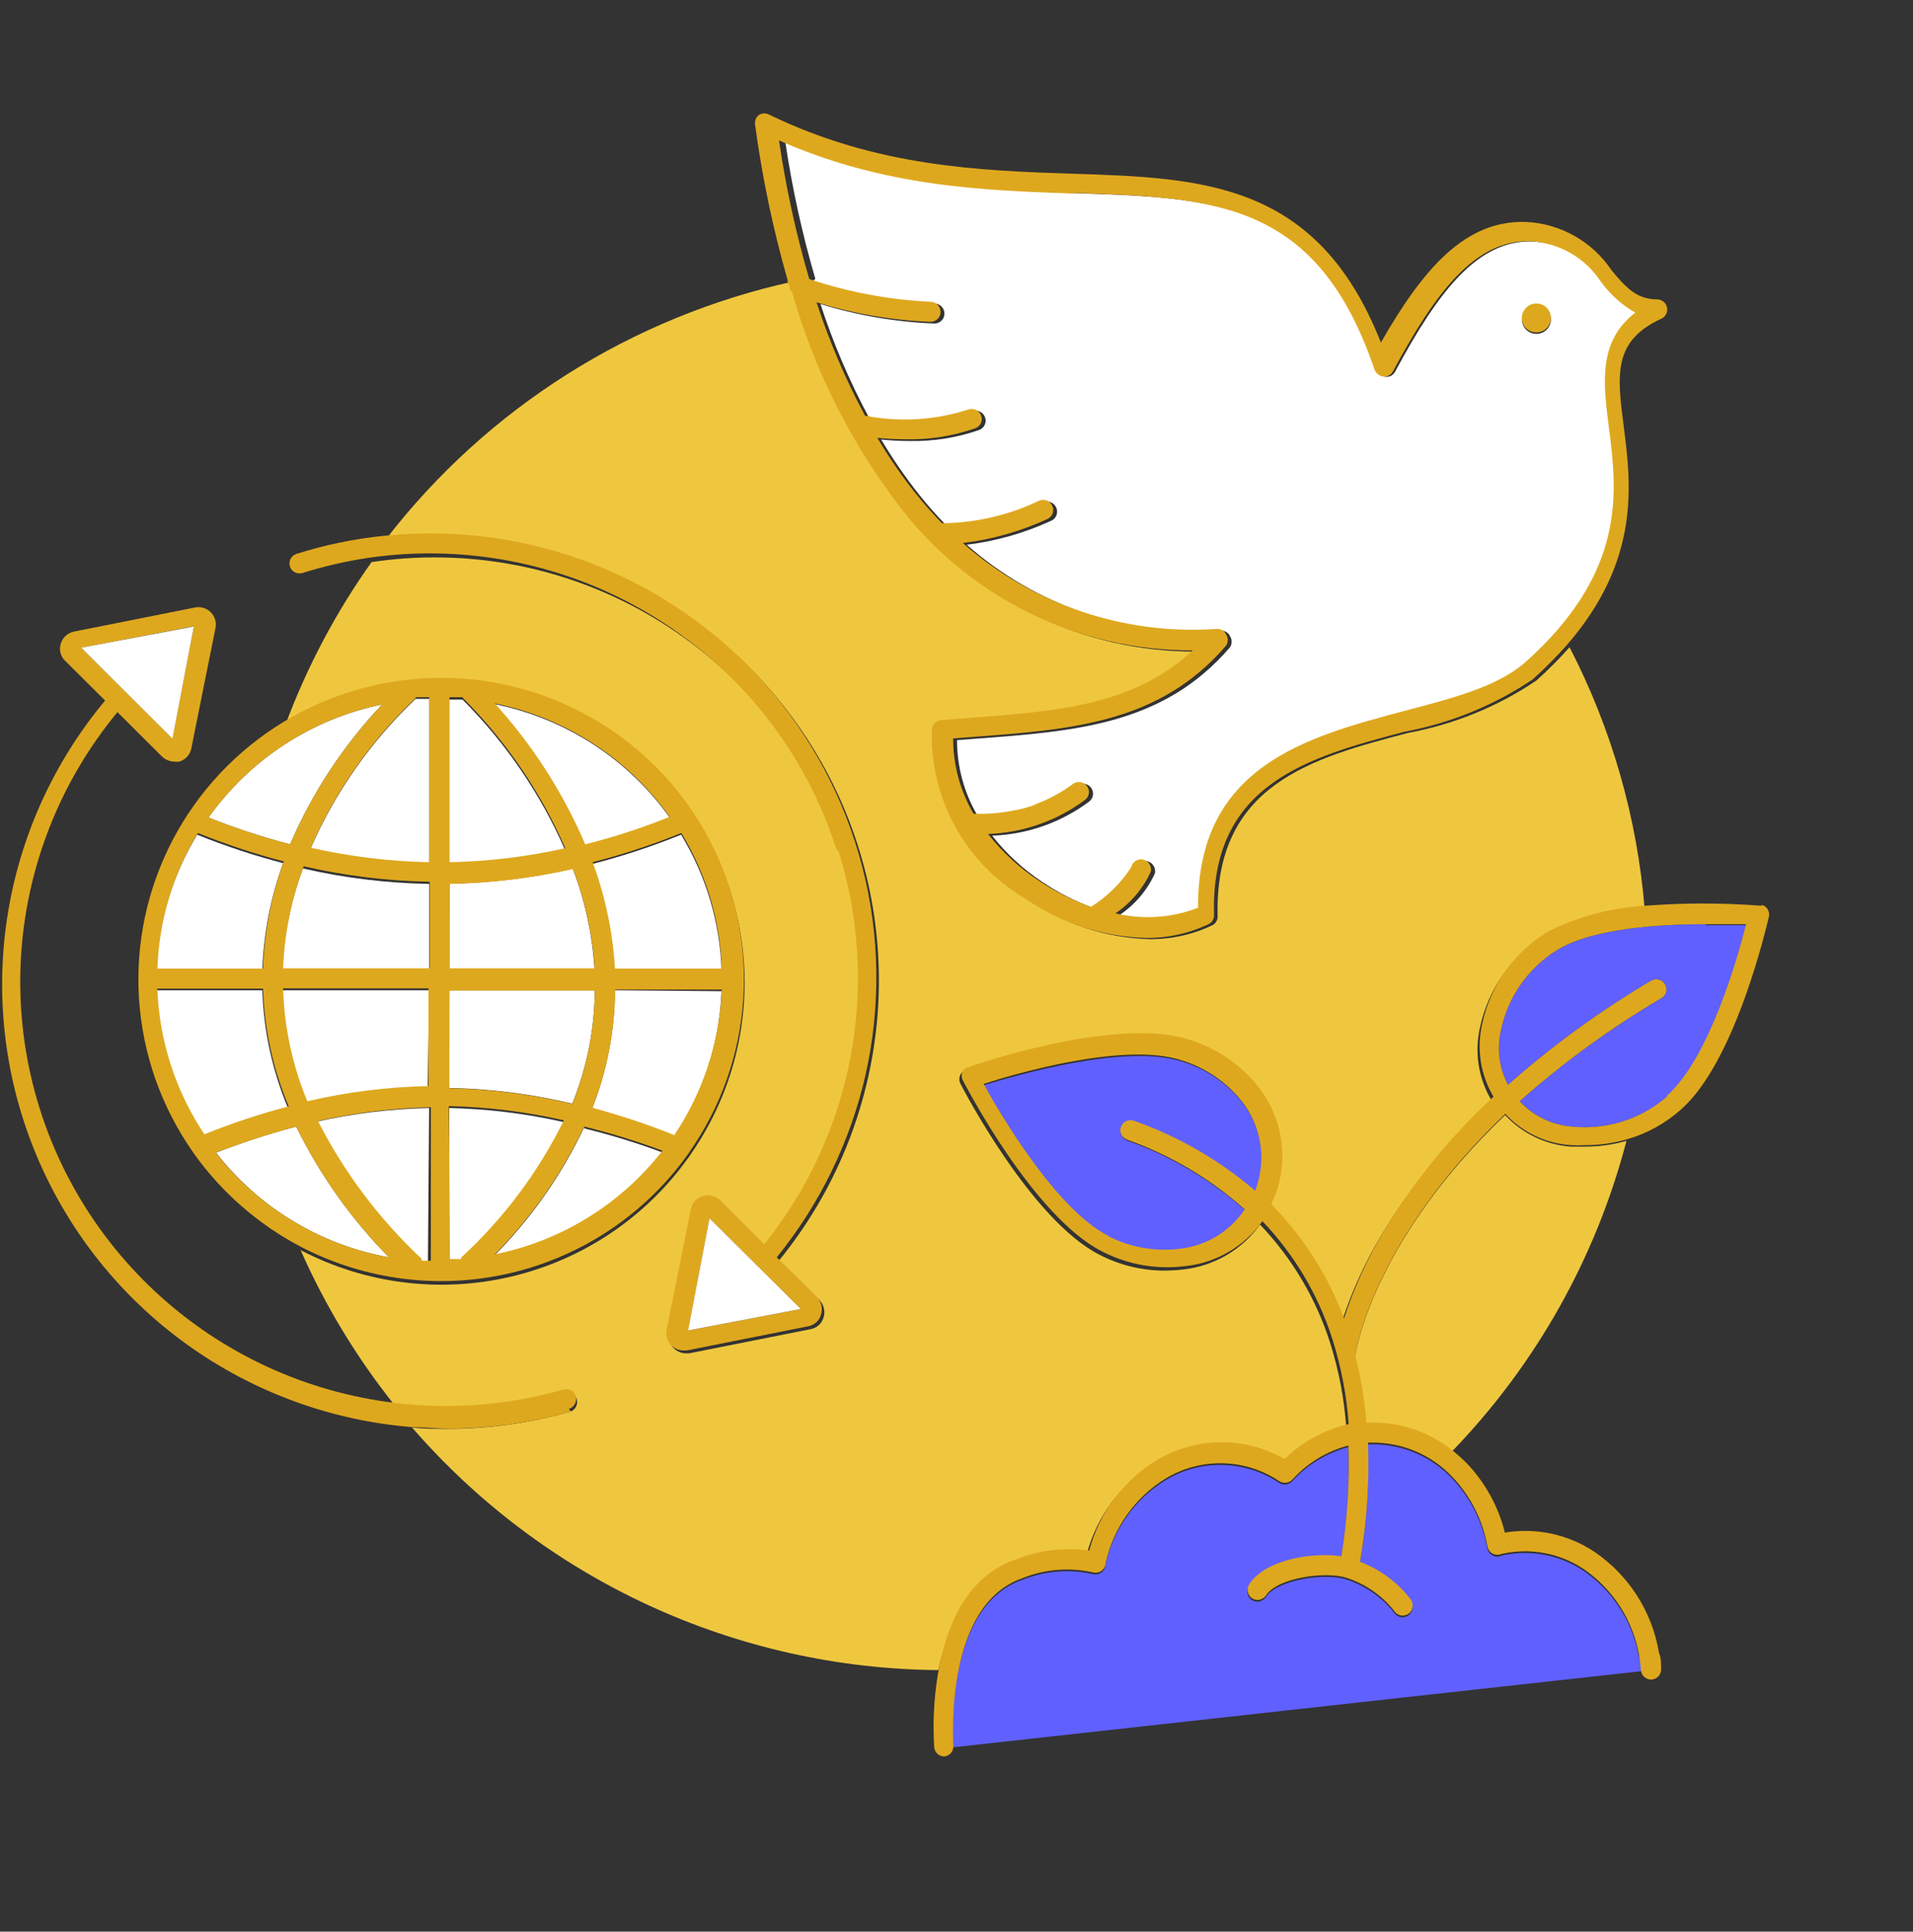 <svg width="102" height="103" viewBox="0 0 102 103" fill="none" xmlns="http://www.w3.org/2000/svg">
<rect x="0" y="0" width="102" height="103" fill="#333333" stroke="none"/>
<path d="M54.075 83.318C55.306 82.837 56.639 82.678 57.949 82.855C58.484 80.853 59.769 79.131 61.54 78.044C62.321 77.575 63.19 77.269 64.094 77.145C64.997 77.021 65.917 77.082 66.796 77.324C67.345 77.48 67.874 77.7 68.372 77.98C69.313 77.056 70.493 76.41 71.781 76.115C71.673 74.576 71.383 73.056 70.916 71.587C70.166 69.235 68.89 67.084 67.183 65.296C66.712 65.957 66.106 66.512 65.405 66.924C64.704 67.336 63.924 67.597 63.115 67.689C62.781 67.729 62.445 67.751 62.108 67.753C60.894 67.755 59.697 67.463 58.621 66.904C54.979 65.052 51.363 58.08 51.208 57.784C51.147 57.663 51.134 57.525 51.173 57.395C51.211 57.266 51.298 57.157 51.415 57.089H51.518C51.828 56.973 59.267 54.413 63.141 55.571C64.531 55.968 65.777 56.754 66.731 57.835C67.465 58.652 67.958 59.654 68.159 60.732C68.359 61.809 68.259 62.921 67.868 63.945L67.674 64.396C69.382 66.129 70.703 68.202 71.549 70.48C72.076 68.851 72.791 67.289 73.68 65.823C75.278 63.174 77.243 60.762 79.517 58.658C78.828 57.496 78.61 56.116 78.91 54.799C79.125 53.777 79.548 52.809 80.155 51.957C80.762 51.105 81.538 50.387 82.436 49.847C84.074 49.032 85.863 48.563 87.692 48.47C87.293 43.601 85.933 38.858 83.688 34.513C83.132 35.137 82.541 35.729 81.919 36.288C79.859 37.677 77.533 38.627 75.087 39.08C69.921 40.431 64.755 41.833 64.923 48.843C64.93 48.947 64.906 49.05 64.853 49.14C64.8 49.23 64.721 49.301 64.626 49.345C63.578 49.842 62.429 50.093 61.269 50.078C58.955 50.008 56.712 49.271 54.811 47.956C53.256 47.031 51.979 45.708 51.111 44.124C50.243 42.54 49.818 40.754 49.878 38.951C49.892 38.826 49.948 38.71 50.037 38.621C50.126 38.532 50.243 38.476 50.368 38.462L51.841 38.346C56.529 37.999 60.636 37.691 63.787 34.745C60.753 34.759 57.758 34.069 55.039 32.729C52.32 31.389 49.951 29.437 48.121 27.026C45.518 23.608 43.581 19.733 42.413 15.604C42.407 15.548 42.407 15.492 42.413 15.436C42.413 15.295 42.323 15.153 42.284 15.012C33.663 16.902 25.986 21.757 20.6 28.724C25.279 28.235 29.999 29.138 34.162 31.321C38.325 33.504 41.744 36.868 43.987 40.987C46.23 45.107 47.195 49.796 46.761 54.462C46.327 59.128 44.512 63.561 41.548 67.2L43.692 69.322C43.808 69.443 43.889 69.593 43.928 69.756C43.967 69.919 43.961 70.089 43.911 70.249C43.866 70.411 43.775 70.556 43.649 70.668C43.523 70.78 43.368 70.853 43.201 70.879L36.744 72.165H36.576C36.333 72.164 36.101 72.067 35.93 71.895C35.821 71.79 35.741 71.66 35.695 71.516C35.65 71.373 35.642 71.22 35.672 71.072L36.963 64.64C36.993 64.476 37.069 64.323 37.18 64.198C37.292 64.073 37.436 63.981 37.596 63.932C37.757 63.883 37.927 63.877 38.091 63.916C38.254 63.954 38.404 64.036 38.526 64.151L40.876 66.505C43.739 62.958 45.461 58.633 45.816 54.096C46.172 49.559 45.145 45.021 42.869 41.074C40.594 37.128 37.176 33.957 33.062 31.976C28.949 29.995 24.331 29.297 19.812 29.972C17.905 32.654 16.36 35.573 15.215 38.655C18.38 36.745 22.109 35.978 25.775 36.481C29.441 36.985 32.822 38.729 35.351 41.421C37.879 44.113 39.401 47.589 39.662 51.266C39.923 54.943 38.906 58.598 36.782 61.617C36.76 61.665 36.729 61.708 36.692 61.746C34.428 64.916 31.086 67.162 27.286 68.065C23.486 68.969 19.487 68.469 16.029 66.66C17.338 69.625 19.026 72.41 21.052 74.944C24.082 75.317 27.156 75.08 30.093 74.249C30.16 74.228 30.23 74.22 30.3 74.227C30.37 74.233 30.438 74.254 30.5 74.288C30.562 74.322 30.616 74.368 30.659 74.423C30.702 74.478 30.733 74.542 30.751 74.609C30.791 74.746 30.776 74.893 30.708 75.018C30.641 75.143 30.526 75.237 30.39 75.278C28.26 75.883 26.056 76.191 23.842 76.192C23.209 76.192 22.55 76.192 21.969 76.115C25.452 80.137 29.758 83.373 34.597 85.605C39.437 87.837 44.7 89.013 50.033 89.055C50.511 86.791 51.608 84.347 54.127 83.473" fill="#EFC73F"/>
<path d="M83.753 61.142C82.414 61.044 81.162 60.441 80.253 59.457C73.499 65.889 72.375 71.575 72.246 72.321C72.549 73.506 72.747 74.716 72.84 75.936H73.15C74.697 75.926 76.201 76.443 77.412 77.402C81.893 72.768 85.1 67.061 86.723 60.833C85.993 61.042 85.236 61.146 84.476 61.142H83.753Z" fill="#EFC73F"/>
<path d="M87.396 88.413C87.24 87.475 86.896 86.577 86.383 85.775C85.871 84.972 85.201 84.281 84.413 83.743C83.781 83.326 83.071 83.04 82.325 82.903C81.58 82.765 80.814 82.78 80.074 82.946C80 82.984 79.918 83.004 79.835 83.004C79.752 83.004 79.67 82.984 79.596 82.946C79.521 82.907 79.455 82.853 79.404 82.786C79.352 82.719 79.316 82.642 79.299 82.56C79.059 81.169 78.412 79.88 77.439 78.855C76.894 78.272 76.235 77.808 75.501 77.492C74.768 77.175 73.977 77.013 73.177 77.016H72.932C73.013 79.143 72.87 81.273 72.506 83.37C73.58 83.781 74.518 84.48 75.218 85.39C75.297 85.506 75.329 85.647 75.307 85.786C75.286 85.924 75.212 86.049 75.102 86.136C75.006 86.201 74.894 86.237 74.779 86.239C74.696 86.237 74.614 86.217 74.54 86.179C74.466 86.141 74.402 86.087 74.353 86.02C73.694 85.174 72.793 84.547 71.77 84.219C70.685 83.859 68.115 84.219 67.495 85.158C67.457 85.218 67.409 85.269 67.352 85.309C67.294 85.35 67.23 85.378 67.162 85.394C67.093 85.409 67.022 85.411 66.953 85.4C66.884 85.388 66.818 85.363 66.759 85.326C66.699 85.288 66.648 85.24 66.607 85.183C66.567 85.126 66.538 85.062 66.522 84.994C66.507 84.926 66.505 84.855 66.516 84.786C66.528 84.717 66.553 84.651 66.591 84.592C67.456 83.229 69.987 82.856 71.511 83.075C71.832 81.124 71.957 79.146 71.886 77.17C70.735 77.472 69.698 78.102 68.903 78.984C68.815 79.077 68.697 79.136 68.57 79.153C68.443 79.169 68.314 79.141 68.205 79.074C67.7 78.731 67.142 78.475 66.552 78.315C65.812 78.112 65.039 78.062 64.279 78.168C63.52 78.275 62.79 78.534 62.135 78.932C61.328 79.432 60.629 80.087 60.081 80.861C59.533 81.634 59.147 82.51 58.945 83.435C58.942 83.515 58.921 83.593 58.883 83.664C58.846 83.734 58.793 83.796 58.729 83.844C58.665 83.892 58.59 83.925 58.512 83.941C58.433 83.957 58.352 83.956 58.274 83.936C57.015 83.652 55.698 83.76 54.503 84.245C50.357 85.686 50.796 92.787 50.822 93.172L87.551 89.108C87.535 88.853 87.505 88.6 87.461 88.349" fill="#6060ff"/>
<path d="M66.396 64.537C64.558 62.908 62.423 61.646 60.106 60.82C60.04 60.797 59.979 60.761 59.926 60.714C59.874 60.667 59.831 60.61 59.801 60.547C59.771 60.483 59.754 60.414 59.751 60.344C59.748 60.274 59.759 60.204 59.784 60.138C59.808 60.071 59.846 60.01 59.894 59.958C59.942 59.905 60.001 59.863 60.065 59.833C60.13 59.803 60.2 59.786 60.272 59.783C60.343 59.781 60.414 59.792 60.481 59.816C62.843 60.659 65.031 61.923 66.938 63.547C67.268 62.705 67.355 61.789 67.191 60.9C67.027 60.012 66.617 59.187 66.009 58.517C65.189 57.587 64.117 56.913 62.922 56.575C59.913 55.674 54.256 57.321 52.461 57.861C53.391 59.533 56.335 64.55 59.112 65.965C60.303 66.582 61.655 66.82 62.986 66.647C63.675 66.564 64.338 66.334 64.928 65.972C65.519 65.61 66.024 65.125 66.409 64.55" fill="#6060ff"/>
<path d="M90.948 49.281C88.468 49.281 84.956 49.5 83.07 50.632C82.297 51.104 81.629 51.729 81.107 52.468C80.585 53.207 80.22 54.044 80.035 54.928C79.8 55.915 79.933 56.953 80.409 57.849C82.77 55.758 85.326 53.898 88.042 52.291C88.166 52.221 88.312 52.202 88.45 52.238C88.588 52.274 88.705 52.362 88.778 52.484C88.816 52.544 88.841 52.611 88.852 52.68C88.863 52.75 88.86 52.821 88.843 52.889C88.826 52.957 88.796 53.022 88.754 53.078C88.711 53.134 88.658 53.182 88.597 53.218C85.903 54.806 83.368 56.649 81.029 58.723C81.759 59.509 82.76 59.992 83.832 60.074C84.74 60.168 85.659 60.075 86.53 59.8C87.4 59.526 88.206 59.076 88.894 58.479C91.129 56.498 92.653 51.147 93.105 49.333C92.614 49.333 91.813 49.333 90.948 49.333" fill="#6060ff"/>
<path d="M88.891 58.466C88.204 59.067 87.4 59.52 86.529 59.796C85.658 60.073 84.739 60.167 83.829 60.074C82.757 59.992 81.756 59.509 81.026 58.723C83.365 56.649 85.9 54.805 88.594 53.217C88.655 53.182 88.708 53.134 88.751 53.078C88.793 53.021 88.823 52.957 88.84 52.889C88.857 52.82 88.86 52.749 88.849 52.68C88.838 52.61 88.812 52.544 88.775 52.484C88.703 52.362 88.585 52.273 88.447 52.237C88.309 52.201 88.163 52.221 88.039 52.291C85.323 53.897 82.767 55.758 80.406 57.848C79.93 56.952 79.797 55.915 80.032 54.928C80.217 54.044 80.582 53.206 81.104 52.468C81.626 51.729 82.294 51.104 83.067 50.632C84.953 49.5 88.465 49.281 90.932 49.281C91.849 49.281 92.611 49.281 93.102 49.281C92.65 51.095 91.126 56.433 88.891 58.414V58.466ZM59.097 65.901C56.321 64.486 53.363 59.469 52.446 57.797C54.242 57.218 59.898 55.584 62.907 56.511C64.101 56.859 65.171 57.537 65.994 58.466C66.6 59.137 67.008 59.962 67.172 60.85C67.336 61.738 67.25 62.653 66.924 63.495C65.022 61.863 62.833 60.598 60.466 59.765C60.399 59.74 60.328 59.729 60.257 59.732C60.185 59.735 60.115 59.752 60.051 59.782C59.986 59.811 59.928 59.854 59.879 59.906C59.831 59.958 59.793 60.02 59.769 60.087C59.744 60.152 59.733 60.222 59.736 60.293C59.739 60.363 59.756 60.432 59.786 60.495C59.816 60.559 59.859 60.615 59.911 60.662C59.964 60.709 60.025 60.745 60.092 60.768C62.406 61.591 64.538 62.854 66.368 64.486C65.985 65.062 65.48 65.548 64.889 65.91C64.298 66.272 63.635 66.502 62.946 66.583C61.615 66.757 60.262 66.519 59.072 65.901H59.097ZM93.941 48.291H93.825C91.822 48.14 89.81 48.14 87.807 48.291C85.978 48.382 84.188 48.85 82.55 49.667C81.653 50.207 80.876 50.925 80.27 51.778C79.663 52.63 79.239 53.597 79.025 54.62C78.725 55.936 78.942 57.317 79.632 58.479C77.355 60.579 75.389 62.992 73.794 65.644C72.906 67.109 72.191 68.671 71.663 70.3C70.817 68.023 69.497 65.949 67.789 64.216L67.983 63.766C68.373 62.741 68.474 61.63 68.273 60.552C68.073 59.474 67.579 58.472 66.846 57.655C65.891 56.574 64.645 55.788 63.256 55.391C59.382 54.234 51.891 56.794 51.633 56.909H51.529C51.415 56.979 51.331 57.09 51.295 57.218C51.259 57.347 51.273 57.485 51.336 57.604C51.491 57.9 55.107 64.872 58.749 66.724C59.825 67.284 61.022 67.575 62.236 67.573C62.572 67.571 62.909 67.55 63.243 67.509C64.052 67.417 64.832 67.156 65.533 66.744C66.234 66.332 66.84 65.777 67.311 65.116C69.017 66.904 70.294 69.055 71.043 71.407C71.51 72.877 71.801 74.397 71.909 75.935C70.621 76.23 69.441 76.876 68.499 77.8C68.002 77.52 67.473 77.3 66.924 77.144C66.044 76.902 65.125 76.841 64.221 76.965C63.317 77.089 62.448 77.395 61.667 77.864C59.896 78.951 58.611 80.673 58.077 82.675C56.767 82.498 55.433 82.657 54.203 83.138C51.62 84.013 50.587 86.457 50.109 88.721C49.817 90.186 49.717 91.682 49.812 93.172C49.824 93.304 49.885 93.427 49.983 93.517C50.081 93.607 50.208 93.658 50.341 93.661C50.483 93.648 50.614 93.58 50.706 93.472C50.797 93.363 50.843 93.223 50.832 93.082C50.832 92.696 50.367 85.595 54.513 84.155C55.708 83.669 57.025 83.562 58.284 83.846C58.362 83.865 58.443 83.867 58.522 83.851C58.6 83.835 58.675 83.802 58.739 83.754C58.803 83.706 58.856 83.644 58.893 83.573C58.931 83.502 58.952 83.424 58.955 83.344C59.157 82.419 59.543 81.544 60.091 80.77C60.639 79.997 61.338 79.341 62.145 78.842C63.064 78.284 64.125 78.001 65.201 78.026C66.277 78.051 67.323 78.383 68.215 78.983C68.324 79.051 68.453 79.079 68.58 79.062C68.707 79.046 68.825 78.986 68.913 78.893C69.708 78.012 70.745 77.381 71.896 77.08C71.96 79.055 71.835 81.032 71.521 82.984C69.997 82.765 67.466 83.138 66.601 84.489C66.527 84.611 66.503 84.757 66.534 84.896C66.566 85.035 66.65 85.156 66.769 85.235C66.889 85.308 67.033 85.331 67.171 85.3C67.308 85.269 67.428 85.186 67.505 85.068C68.125 84.116 70.682 83.782 71.78 84.129C72.803 84.456 73.703 85.084 74.363 85.93C74.411 85.998 74.474 86.053 74.549 86.091C74.623 86.129 74.705 86.149 74.789 86.148C74.904 86.146 75.016 86.11 75.112 86.046C75.222 85.959 75.296 85.834 75.317 85.695C75.339 85.557 75.307 85.415 75.228 85.299C74.532 84.386 73.592 83.686 72.516 83.28C72.88 81.182 73.023 79.052 72.942 76.925H73.187C73.987 76.923 74.778 77.085 75.511 77.401C76.245 77.718 76.904 78.182 77.449 78.765C78.422 79.79 79.069 81.079 79.309 82.469C79.326 82.552 79.362 82.629 79.414 82.696C79.465 82.763 79.531 82.817 79.606 82.855C79.681 82.888 79.763 82.904 79.845 82.904C79.927 82.904 80.008 82.888 80.084 82.855C80.824 82.69 81.589 82.675 82.335 82.812C83.081 82.949 83.791 83.235 84.423 83.653C85.21 84.191 85.88 84.882 86.393 85.684C86.906 86.487 87.25 87.384 87.406 88.323C87.45 88.574 87.48 88.827 87.497 89.082C87.513 89.22 87.583 89.347 87.691 89.436C87.799 89.525 87.938 89.568 88.078 89.557C88.22 89.544 88.35 89.476 88.442 89.368C88.534 89.26 88.579 89.12 88.569 88.979C88.569 88.683 88.569 88.413 88.452 88.117C88.272 87.035 87.874 86.001 87.281 85.076C86.688 84.152 85.914 83.357 85.004 82.74C83.602 81.812 81.899 81.449 80.239 81.723C79.895 80.339 79.196 79.067 78.211 78.031C77.961 77.782 77.698 77.546 77.423 77.324C76.215 76.36 74.709 75.841 73.161 75.858H72.852C72.758 74.642 72.559 73.437 72.257 72.256C72.387 71.471 73.549 65.824 80.264 59.392C81.168 60.381 82.424 60.981 83.764 61.064C84.005 61.077 84.247 61.077 84.488 61.064C85.248 61.068 86.004 60.964 86.735 60.755C87.802 60.451 88.787 59.91 89.615 59.173C92.572 56.6 94.238 49.178 94.316 48.882C94.347 48.749 94.326 48.609 94.256 48.492C94.186 48.374 94.073 48.288 93.941 48.252" fill="#DEA81E"/>
<path d="M81.908 16.261C82.061 16.258 82.213 16.301 82.342 16.384C82.471 16.468 82.572 16.587 82.633 16.728C82.693 16.869 82.711 17.024 82.682 17.175C82.654 17.326 82.581 17.464 82.473 17.573C82.365 17.683 82.227 17.758 82.077 17.788C81.926 17.819 81.769 17.805 81.627 17.747C81.485 17.689 81.363 17.59 81.277 17.462C81.192 17.335 81.146 17.186 81.146 17.032C81.144 16.932 81.162 16.831 81.2 16.738C81.238 16.644 81.293 16.559 81.364 16.487C81.435 16.416 81.52 16.358 81.613 16.32C81.706 16.281 81.807 16.261 81.908 16.261ZM43.358 14.974C45.444 15.669 47.617 16.076 49.815 16.183C49.959 16.183 50.097 16.24 50.198 16.342C50.3 16.443 50.357 16.58 50.357 16.724C50.357 16.794 50.343 16.864 50.316 16.928C50.288 16.993 50.248 17.052 50.198 17.101C50.147 17.15 50.087 17.189 50.021 17.215C49.956 17.24 49.886 17.253 49.815 17.251C47.755 17.169 45.714 16.819 43.745 16.209C44.425 18.297 45.289 20.32 46.328 22.255C48.155 22.615 50.044 22.504 51.816 21.933C51.949 21.882 52.096 21.885 52.226 21.94C52.356 21.995 52.459 22.099 52.514 22.229C52.541 22.294 52.555 22.364 52.555 22.434C52.554 22.505 52.54 22.574 52.512 22.639C52.485 22.704 52.444 22.762 52.394 22.811C52.343 22.86 52.283 22.898 52.217 22.924C51.023 23.342 49.763 23.543 48.498 23.516C48.015 23.516 47.512 23.49 46.986 23.439C47.595 24.465 48.272 25.449 49.014 26.384C49.461 26.944 49.935 27.48 50.435 27.992C52.224 27.975 53.987 27.566 55.601 26.796C55.664 26.766 55.733 26.748 55.803 26.745C55.874 26.742 55.944 26.752 56.01 26.776C56.076 26.8 56.137 26.837 56.188 26.884C56.24 26.932 56.282 26.989 56.311 27.053C56.342 27.116 56.36 27.184 56.364 27.253C56.368 27.323 56.359 27.392 56.336 27.458C56.313 27.524 56.278 27.584 56.231 27.636C56.185 27.688 56.128 27.73 56.066 27.761C54.635 28.422 53.11 28.856 51.545 29.047C53.383 30.667 55.526 31.907 57.85 32.693C60.174 33.479 62.632 33.797 65.08 33.627C65.184 33.62 65.288 33.644 65.378 33.697C65.468 33.749 65.54 33.828 65.584 33.922C65.64 34.011 65.67 34.114 65.67 34.218C65.67 34.323 65.64 34.426 65.584 34.514C62.032 38.644 57.396 38.991 52.023 39.39L51.029 39.467C51.026 40.877 51.401 42.262 52.114 43.48C52.802 43.508 53.491 43.456 54.167 43.326L55.459 42.966C56.161 42.706 56.822 42.347 57.422 41.898C57.477 41.855 57.541 41.824 57.609 41.806C57.677 41.788 57.748 41.783 57.818 41.793C57.888 41.802 57.955 41.826 58.015 41.861C58.076 41.897 58.129 41.945 58.171 42.001C58.214 42.056 58.245 42.12 58.263 42.188C58.281 42.255 58.286 42.326 58.276 42.396C58.267 42.465 58.243 42.532 58.207 42.592C58.172 42.653 58.124 42.705 58.067 42.747C56.571 43.862 54.769 44.495 52.901 44.561C53.661 45.528 54.572 46.367 55.601 47.044C56.467 47.627 57.404 48.098 58.39 48.446C59.252 47.908 59.983 47.188 60.534 46.336C60.565 46.196 60.65 46.074 60.771 45.997C60.892 45.92 61.039 45.894 61.18 45.924C61.316 45.961 61.433 46.048 61.508 46.167C61.582 46.286 61.608 46.43 61.58 46.568C61.17 47.469 60.518 48.239 59.695 48.793C61.133 49.097 62.631 48.967 63.995 48.42C63.995 40.869 69.794 39.312 74.947 37.936C77.53 37.267 79.854 36.65 81.404 35.363C86.88 30.488 86.337 26.217 85.898 22.782C85.601 20.441 85.317 18.229 87.306 16.685C86.592 16.272 85.972 15.716 85.485 15.051C85.076 14.419 84.522 13.892 83.869 13.514C83.215 13.136 82.481 12.918 81.727 12.877C78.782 12.774 76.665 15.579 74.391 19.811C74.345 19.905 74.27 19.983 74.178 20.033C74.085 20.084 73.98 20.105 73.875 20.094C73.772 20.081 73.675 20.04 73.593 19.977C73.511 19.913 73.448 19.83 73.41 19.734C70.375 10.729 64.951 10.562 57.447 10.305C52.759 10.137 47.477 9.957 41.859 7.475C42.225 9.974 42.764 12.446 43.474 14.871" fill="white"/>
<path d="M57.331 10.291C64.834 10.548 70.246 10.741 73.293 19.72C73.332 19.816 73.395 19.9 73.477 19.963C73.558 20.026 73.656 20.067 73.758 20.08C73.863 20.091 73.969 20.07 74.061 20.019C74.153 19.969 74.228 19.891 74.275 19.797C76.548 15.565 78.666 12.761 81.611 12.864C82.365 12.904 83.099 13.123 83.752 13.5C84.405 13.878 84.96 14.405 85.369 15.038C85.856 15.702 86.476 16.258 87.19 16.671C85.201 18.215 85.485 20.427 85.782 22.769C86.221 26.203 86.763 30.487 81.288 35.349C79.79 36.636 77.413 37.24 74.83 37.922C69.665 39.299 63.84 40.855 63.879 48.406C62.475 48.949 60.939 49.052 59.475 48.702C60.298 48.148 60.95 47.378 61.36 46.477C61.388 46.339 61.362 46.196 61.288 46.076C61.214 45.957 61.096 45.87 60.96 45.833C60.82 45.803 60.673 45.829 60.552 45.906C60.431 45.983 60.345 46.105 60.314 46.245C59.764 47.097 59.032 47.817 58.17 48.355C57.185 48.007 56.247 47.536 55.381 46.953C54.352 46.276 53.441 45.437 52.682 44.47C54.549 44.404 56.351 43.771 57.848 42.656C57.904 42.614 57.952 42.562 57.988 42.501C58.023 42.441 58.047 42.374 58.056 42.305C58.066 42.235 58.062 42.164 58.044 42.097C58.026 42.029 57.994 41.965 57.951 41.91C57.909 41.854 57.856 41.806 57.795 41.77C57.735 41.735 57.668 41.711 57.598 41.702C57.528 41.692 57.457 41.697 57.389 41.715C57.321 41.733 57.258 41.764 57.202 41.807C56.243 42.519 55.135 43.007 53.96 43.235C53.284 43.365 52.595 43.417 51.907 43.389C51.194 42.171 50.819 40.786 50.822 39.376L51.816 39.299C57.189 38.9 61.825 38.553 65.377 34.423C65.433 34.335 65.463 34.232 65.463 34.127C65.463 34.023 65.433 33.92 65.377 33.832C65.333 33.737 65.261 33.659 65.171 33.606C65.081 33.553 64.977 33.529 64.873 33.536C62.425 33.706 59.967 33.388 57.643 32.602C55.32 31.816 53.176 30.576 51.339 28.956C52.903 28.765 54.429 28.331 55.859 27.67C55.922 27.64 55.978 27.597 56.024 27.545C56.071 27.493 56.106 27.433 56.129 27.367C56.152 27.301 56.162 27.232 56.157 27.162C56.153 27.093 56.135 27.025 56.104 26.962C56.075 26.898 56.033 26.841 55.982 26.794C55.93 26.746 55.869 26.709 55.803 26.685C55.737 26.661 55.667 26.651 55.596 26.654C55.526 26.657 55.457 26.675 55.394 26.705C53.78 27.475 52.017 27.884 50.228 27.901C49.728 27.389 49.254 26.853 48.807 26.293C48.065 25.358 47.388 24.374 46.78 23.348C47.314 23.399 47.817 23.425 48.291 23.425C49.556 23.452 50.816 23.251 52.01 22.833C52.076 22.808 52.136 22.769 52.187 22.72C52.238 22.671 52.278 22.613 52.306 22.548C52.333 22.483 52.348 22.414 52.348 22.343C52.348 22.273 52.334 22.203 52.307 22.138C52.253 22.008 52.149 21.904 52.019 21.849C51.889 21.794 51.742 21.791 51.61 21.843C49.838 22.413 47.948 22.524 46.121 22.164C45.082 20.229 44.218 18.206 43.538 16.118C45.507 16.728 47.548 17.078 49.608 17.16C49.679 17.162 49.749 17.149 49.815 17.124C49.88 17.098 49.94 17.059 49.991 17.01C50.041 16.961 50.081 16.902 50.109 16.838C50.136 16.773 50.151 16.703 50.151 16.633C50.151 16.489 50.093 16.352 49.992 16.251C49.89 16.149 49.752 16.092 49.608 16.092C47.41 15.985 45.238 15.578 43.151 14.883C42.441 12.458 41.902 9.986 41.536 7.487C47.154 9.969 52.436 10.149 57.124 10.317L57.331 10.291ZM42.221 15.539C43.389 19.669 45.325 23.544 47.929 26.962C49.759 29.372 52.127 31.325 54.846 32.665C57.566 34.004 60.561 34.695 63.594 34.681C60.443 37.626 56.337 37.935 51.648 38.282L50.176 38.398C50.05 38.41 49.932 38.465 49.842 38.554C49.752 38.644 49.697 38.761 49.686 38.887C49.625 40.69 50.051 42.476 50.919 44.06C51.786 45.643 53.064 46.967 54.619 47.892C56.52 49.207 58.763 49.944 61.076 50.014C62.237 50.029 63.386 49.778 64.434 49.281C64.529 49.237 64.608 49.166 64.661 49.076C64.714 48.986 64.738 48.883 64.731 48.779C64.537 41.769 69.794 40.366 74.895 39.016C77.341 38.563 79.666 37.613 81.727 36.224C82.349 35.665 82.939 35.072 83.496 34.449C87.5 29.882 86.97 25.792 86.57 22.692C86.221 19.977 86.002 18.176 88.585 16.993C88.696 16.941 88.787 16.852 88.841 16.741C88.895 16.631 88.91 16.505 88.883 16.386C88.856 16.266 88.788 16.158 88.692 16.082C88.595 16.005 88.475 15.963 88.352 15.964C87.254 15.964 86.66 15.295 85.924 14.407C85.421 13.655 84.747 13.03 83.958 12.583C83.168 12.136 82.285 11.88 81.378 11.835C78.149 11.719 75.902 14.291 73.629 18.266C70.246 9.686 64.137 9.48 57.099 9.262C52.269 9.095 46.767 8.902 41.033 6.123C40.949 6.073 40.853 6.047 40.755 6.047C40.657 6.047 40.561 6.073 40.477 6.123C40.399 6.18 40.338 6.256 40.299 6.344C40.261 6.432 40.246 6.529 40.258 6.625C40.633 9.424 41.211 12.193 41.988 14.909C41.988 15.05 42.066 15.192 42.118 15.334C42.106 15.389 42.106 15.446 42.118 15.501" fill="#DEA81E"/>
<path d="M81.907 17.725C82.061 17.728 82.212 17.684 82.342 17.601C82.471 17.517 82.573 17.396 82.633 17.255C82.693 17.113 82.71 16.957 82.68 16.806C82.65 16.655 82.576 16.516 82.467 16.408C82.358 16.299 82.219 16.225 82.067 16.196C81.916 16.166 81.759 16.183 81.617 16.243C81.475 16.303 81.354 16.404 81.27 16.533C81.186 16.662 81.142 16.812 81.145 16.966C81.145 17.168 81.225 17.361 81.368 17.503C81.511 17.645 81.704 17.725 81.907 17.725Z" fill="#DEA81E"/>
<path d="M55.354 42.861L54.062 43.221C54.502 43.137 54.934 43.017 55.354 42.861Z" fill="white"/>
<path d="M36.703 70.944L37.827 64.962L42.696 69.799L36.703 70.944ZM44.71 45.384C45.821 48.935 46.041 52.704 45.35 56.359C44.658 60.015 43.078 63.446 40.745 66.352L38.395 63.998C38.274 63.882 38.123 63.8 37.96 63.762C37.796 63.724 37.626 63.729 37.465 63.779C37.303 63.825 37.158 63.916 37.046 64.041C36.934 64.167 36.86 64.321 36.832 64.486L35.541 70.918C35.511 71.066 35.52 71.219 35.565 71.363C35.61 71.506 35.69 71.637 35.799 71.741C35.97 71.913 36.202 72.01 36.445 72.012H36.613L43.07 70.725C43.237 70.699 43.392 70.626 43.518 70.514C43.644 70.402 43.735 70.257 43.78 70.095C43.83 69.935 43.836 69.765 43.797 69.602C43.758 69.439 43.677 69.29 43.561 69.169L41.417 67.046C43.715 64.21 45.332 60.888 46.144 57.334C46.975 53.664 46.916 49.85 45.973 46.208C45.029 42.566 43.228 39.199 40.719 36.388C38.21 33.577 35.064 31.401 31.543 30.042C28.021 28.683 24.226 28.178 20.47 28.571C18.886 28.731 17.324 29.055 15.807 29.535C15.74 29.557 15.678 29.591 15.624 29.636C15.57 29.681 15.526 29.736 15.494 29.798C15.461 29.86 15.442 29.928 15.436 29.998C15.43 30.067 15.437 30.138 15.459 30.204C15.48 30.271 15.514 30.333 15.559 30.387C15.604 30.44 15.66 30.484 15.722 30.517C15.784 30.549 15.852 30.569 15.923 30.575C15.993 30.581 16.063 30.573 16.13 30.552C17.258 30.201 18.411 29.934 19.578 29.754C24.927 28.964 30.383 30.096 34.969 32.949C39.555 35.801 42.972 40.186 44.607 45.319" fill="#DEA81E"/>
<path d="M37.828 64.961L36.691 70.943L42.697 69.798L37.828 64.961Z" fill="white"/>
<path d="M10.331 33.394L9.194 39.376L4.325 34.539L10.331 33.394ZM30.335 75.124C30.472 75.082 30.587 74.989 30.654 74.864C30.722 74.738 30.737 74.592 30.697 74.455C30.679 74.387 30.648 74.324 30.605 74.269C30.561 74.213 30.508 74.167 30.446 74.134C30.384 74.1 30.316 74.079 30.246 74.073C30.176 74.066 30.105 74.073 30.038 74.095C25.381 75.424 20.419 75.235 15.877 73.555C11.336 71.874 7.453 68.791 4.797 64.755C2.14 60.719 0.85 55.943 1.113 51.124C1.377 46.306 3.182 41.698 6.263 37.974L8.639 40.341C8.813 40.508 9.043 40.604 9.285 40.611C9.379 40.623 9.474 40.623 9.569 40.611C9.728 40.56 9.872 40.468 9.983 40.344C10.094 40.219 10.17 40.067 10.202 39.903L11.493 33.471C11.521 33.323 11.512 33.171 11.467 33.027C11.423 32.883 11.343 32.753 11.236 32.646C11.13 32.54 10.998 32.461 10.854 32.416C10.71 32.372 10.557 32.363 10.408 32.391L3.951 33.677C3.785 33.71 3.631 33.787 3.506 33.9C3.381 34.014 3.289 34.159 3.241 34.32C3.189 34.479 3.184 34.649 3.225 34.81C3.266 34.972 3.352 35.118 3.473 35.234L5.604 37.356C2.819 40.694 1.008 44.73 0.37 49.023C-0.269 53.316 0.29 57.702 1.984 61.7C3.678 65.699 6.442 69.157 9.976 71.697C13.509 74.236 17.675 75.76 22.018 76.102C22.638 76.102 23.31 76.179 23.891 76.179C26.106 76.178 28.309 75.871 30.439 75.266" fill="#DEA81E"/>
<path d="M9.197 39.388L10.333 33.406L4.328 34.538L9.197 39.388Z" fill="white"/>
<path d="M13.986 51.737C14.054 49.787 14.428 47.86 15.097 46.026C13.537 45.619 12.006 45.112 10.512 44.508C9.183 46.693 8.44 49.183 8.355 51.737H13.986Z" fill="white"/>
<path d="M20.741 67.046C18.726 65.003 17.055 62.648 15.794 60.074C14.344 60.455 12.917 60.919 11.52 61.464C13.795 64.395 17.08 66.384 20.741 67.046Z" fill="white"/>
<path d="M11.117 43.596C12.537 44.16 13.991 44.637 15.469 45.023C16.652 42.268 18.313 39.743 20.377 37.562C16.633 38.329 13.322 40.486 11.117 43.596Z" fill="white"/>
<path d="M15.355 59.082C14.52 57.09 14.056 54.963 13.986 52.805H8.355C8.463 55.558 9.33 58.228 10.861 60.523C12.326 59.933 13.828 59.435 15.355 59.031" fill="white"/>
<path d="M22.882 59.082C20.856 59.124 18.839 59.37 16.863 59.815C18.258 62.565 20.124 65.051 22.378 67.16V67.251H22.817L22.882 59.082Z" fill="white"/>
<path d="M23.953 51.738H31.702C31.594 49.884 31.202 48.058 30.54 46.322C28.382 46.814 26.179 47.081 23.966 47.12L23.953 51.738Z" fill="white"/>
<path d="M31.148 60.111C29.941 62.668 28.303 65.001 26.305 67.006C29.893 66.31 33.106 64.34 35.345 61.462C33.981 60.952 32.588 60.523 31.174 60.176" fill="white"/>
<path d="M24.612 67.16C26.876 65.079 28.732 62.597 30.088 59.841C28.074 59.382 26.018 59.128 23.953 59.082V67.263H24.547V67.186" fill="white"/>
<path d="M23.953 46.065C26.031 46.024 28.099 45.774 30.126 45.319C28.823 42.332 26.97 39.614 24.663 37.305H23.953V46.065Z" fill="white"/>
<path d="M32.777 51.737H38.472C38.388 49.183 37.645 46.693 36.315 44.508C34.781 45.13 33.206 45.65 31.602 46.064C32.265 47.889 32.661 49.8 32.777 51.737Z" fill="white"/>
<path d="M31.702 52.805H23.953V58.014C26.164 58.054 28.364 58.335 30.514 58.851C31.292 56.928 31.7 54.877 31.715 52.805" fill="white"/>
<path d="M22.881 51.737V47.132C20.616 47.093 18.36 46.817 16.152 46.309C15.503 48.054 15.133 49.89 15.055 51.75L22.881 51.737Z" fill="white"/>
<path d="M22.883 46.064V37.266H22.16C19.775 39.529 17.869 42.245 16.555 45.254C18.632 45.725 20.753 45.984 22.883 46.026" fill="white"/>
<path d="M32.788 52.805C32.776 54.962 32.365 57.099 31.574 59.108C33.066 59.51 34.532 59.999 35.965 60.574C37.496 58.28 38.363 55.609 38.471 52.856L32.788 52.805Z" fill="white"/>
<path d="M22.881 52.805H15.055C15.114 54.873 15.551 56.913 16.346 58.825C18.464 58.332 20.629 58.06 22.803 58.014L22.881 52.805Z" fill="white"/>
<path d="M26.383 37.549C28.396 39.769 30.024 42.308 31.2 45.061C32.734 44.676 34.24 44.186 35.707 43.595C33.483 40.472 30.149 38.311 26.383 37.549Z" fill="white"/>
<path d="M15.793 60.073C17.054 62.648 18.724 65.002 20.739 67.045C17.076 66.38 13.788 64.392 11.505 61.463C12.909 60.926 14.341 60.462 15.793 60.073ZM15.47 45.023C13.991 44.636 12.538 44.159 11.118 43.595C13.323 40.485 16.634 38.328 20.378 37.562C18.314 39.742 16.653 42.268 15.47 45.023ZM31.2 45.023C30.024 42.269 28.396 39.73 26.383 37.51C30.149 38.272 33.483 40.434 35.707 43.556C34.24 44.147 32.734 44.637 31.2 45.023ZM26.305 66.968C28.303 64.963 29.941 62.63 31.148 60.073C32.563 60.42 33.956 60.85 35.32 61.36C33.081 64.238 29.868 66.208 26.28 66.904L26.305 66.968ZM23.929 58.98C25.994 59.026 28.05 59.28 30.064 59.739C28.708 62.495 26.852 64.977 24.588 67.058V67.135H23.994L23.929 58.98ZM15.031 52.702H22.844V57.912C20.669 57.957 18.505 58.228 16.387 58.723C15.592 56.811 15.154 54.771 15.095 52.702H15.031ZM22.909 47.017V51.635H15.095C15.167 49.774 15.538 47.937 16.193 46.193C18.397 46.701 20.648 46.977 22.909 47.017ZM31.73 51.635H23.981V47.132C26.194 47.094 28.397 46.827 30.554 46.335C31.211 48.072 31.603 49.898 31.717 51.75L31.73 51.635ZM23.968 52.818H31.717C31.701 54.891 31.294 56.942 30.515 58.864C28.366 58.348 26.166 58.068 23.955 58.028L23.968 52.818ZM35.978 60.536C34.545 59.961 33.079 59.472 31.587 59.07C32.378 57.061 32.789 54.924 32.801 52.767H38.484C38.376 55.52 37.51 58.19 35.978 60.485V60.536ZM38.484 51.648H32.788C32.675 49.709 32.274 47.797 31.6 45.975C33.209 45.563 34.789 45.043 36.327 44.418C37.657 46.604 38.4 49.093 38.484 51.648ZM24.678 37.214C26.985 39.523 28.837 42.241 30.141 45.228C28.114 45.684 26.046 45.934 23.968 45.975V37.176H24.678V37.214ZM22.173 37.176H22.883V45.975C20.757 45.932 18.641 45.673 16.568 45.203C17.882 42.194 19.788 39.478 22.173 37.214V37.176ZM10.55 44.418C12.043 45.022 13.575 45.529 15.134 45.936C14.466 47.77 14.091 49.697 14.024 51.648H8.393C8.477 49.093 9.22 46.604 10.55 44.418ZM8.393 52.715H14.024C14.093 54.873 14.557 57.001 15.393 58.993C13.865 59.397 12.364 59.895 10.898 60.485C9.367 58.19 8.5 55.52 8.393 52.767V52.715ZM22.483 67.213V67.123C20.226 65.012 18.356 62.527 16.955 59.777C18.931 59.333 20.948 59.087 22.973 59.044V67.225H22.547L22.483 67.213ZM36.663 61.566C36.7 61.528 36.731 61.484 36.753 61.437C38.445 59.027 39.44 56.201 39.632 53.267C39.823 50.332 39.203 47.402 37.839 44.794C36.474 42.186 34.418 40.001 31.894 38.476C29.37 36.951 26.474 36.145 23.522 36.145C20.57 36.145 17.674 36.951 15.15 38.476C12.626 40.001 10.57 42.186 9.206 44.794C7.842 47.402 7.221 50.332 7.413 53.267C7.604 56.201 8.6 59.027 10.291 61.437L10.369 61.553C11.842 63.604 13.774 65.286 16.012 66.467C19.471 68.276 23.47 68.776 27.27 67.872C31.07 66.969 34.411 64.723 36.676 61.553" fill="#DEA81E"/>
</svg>
